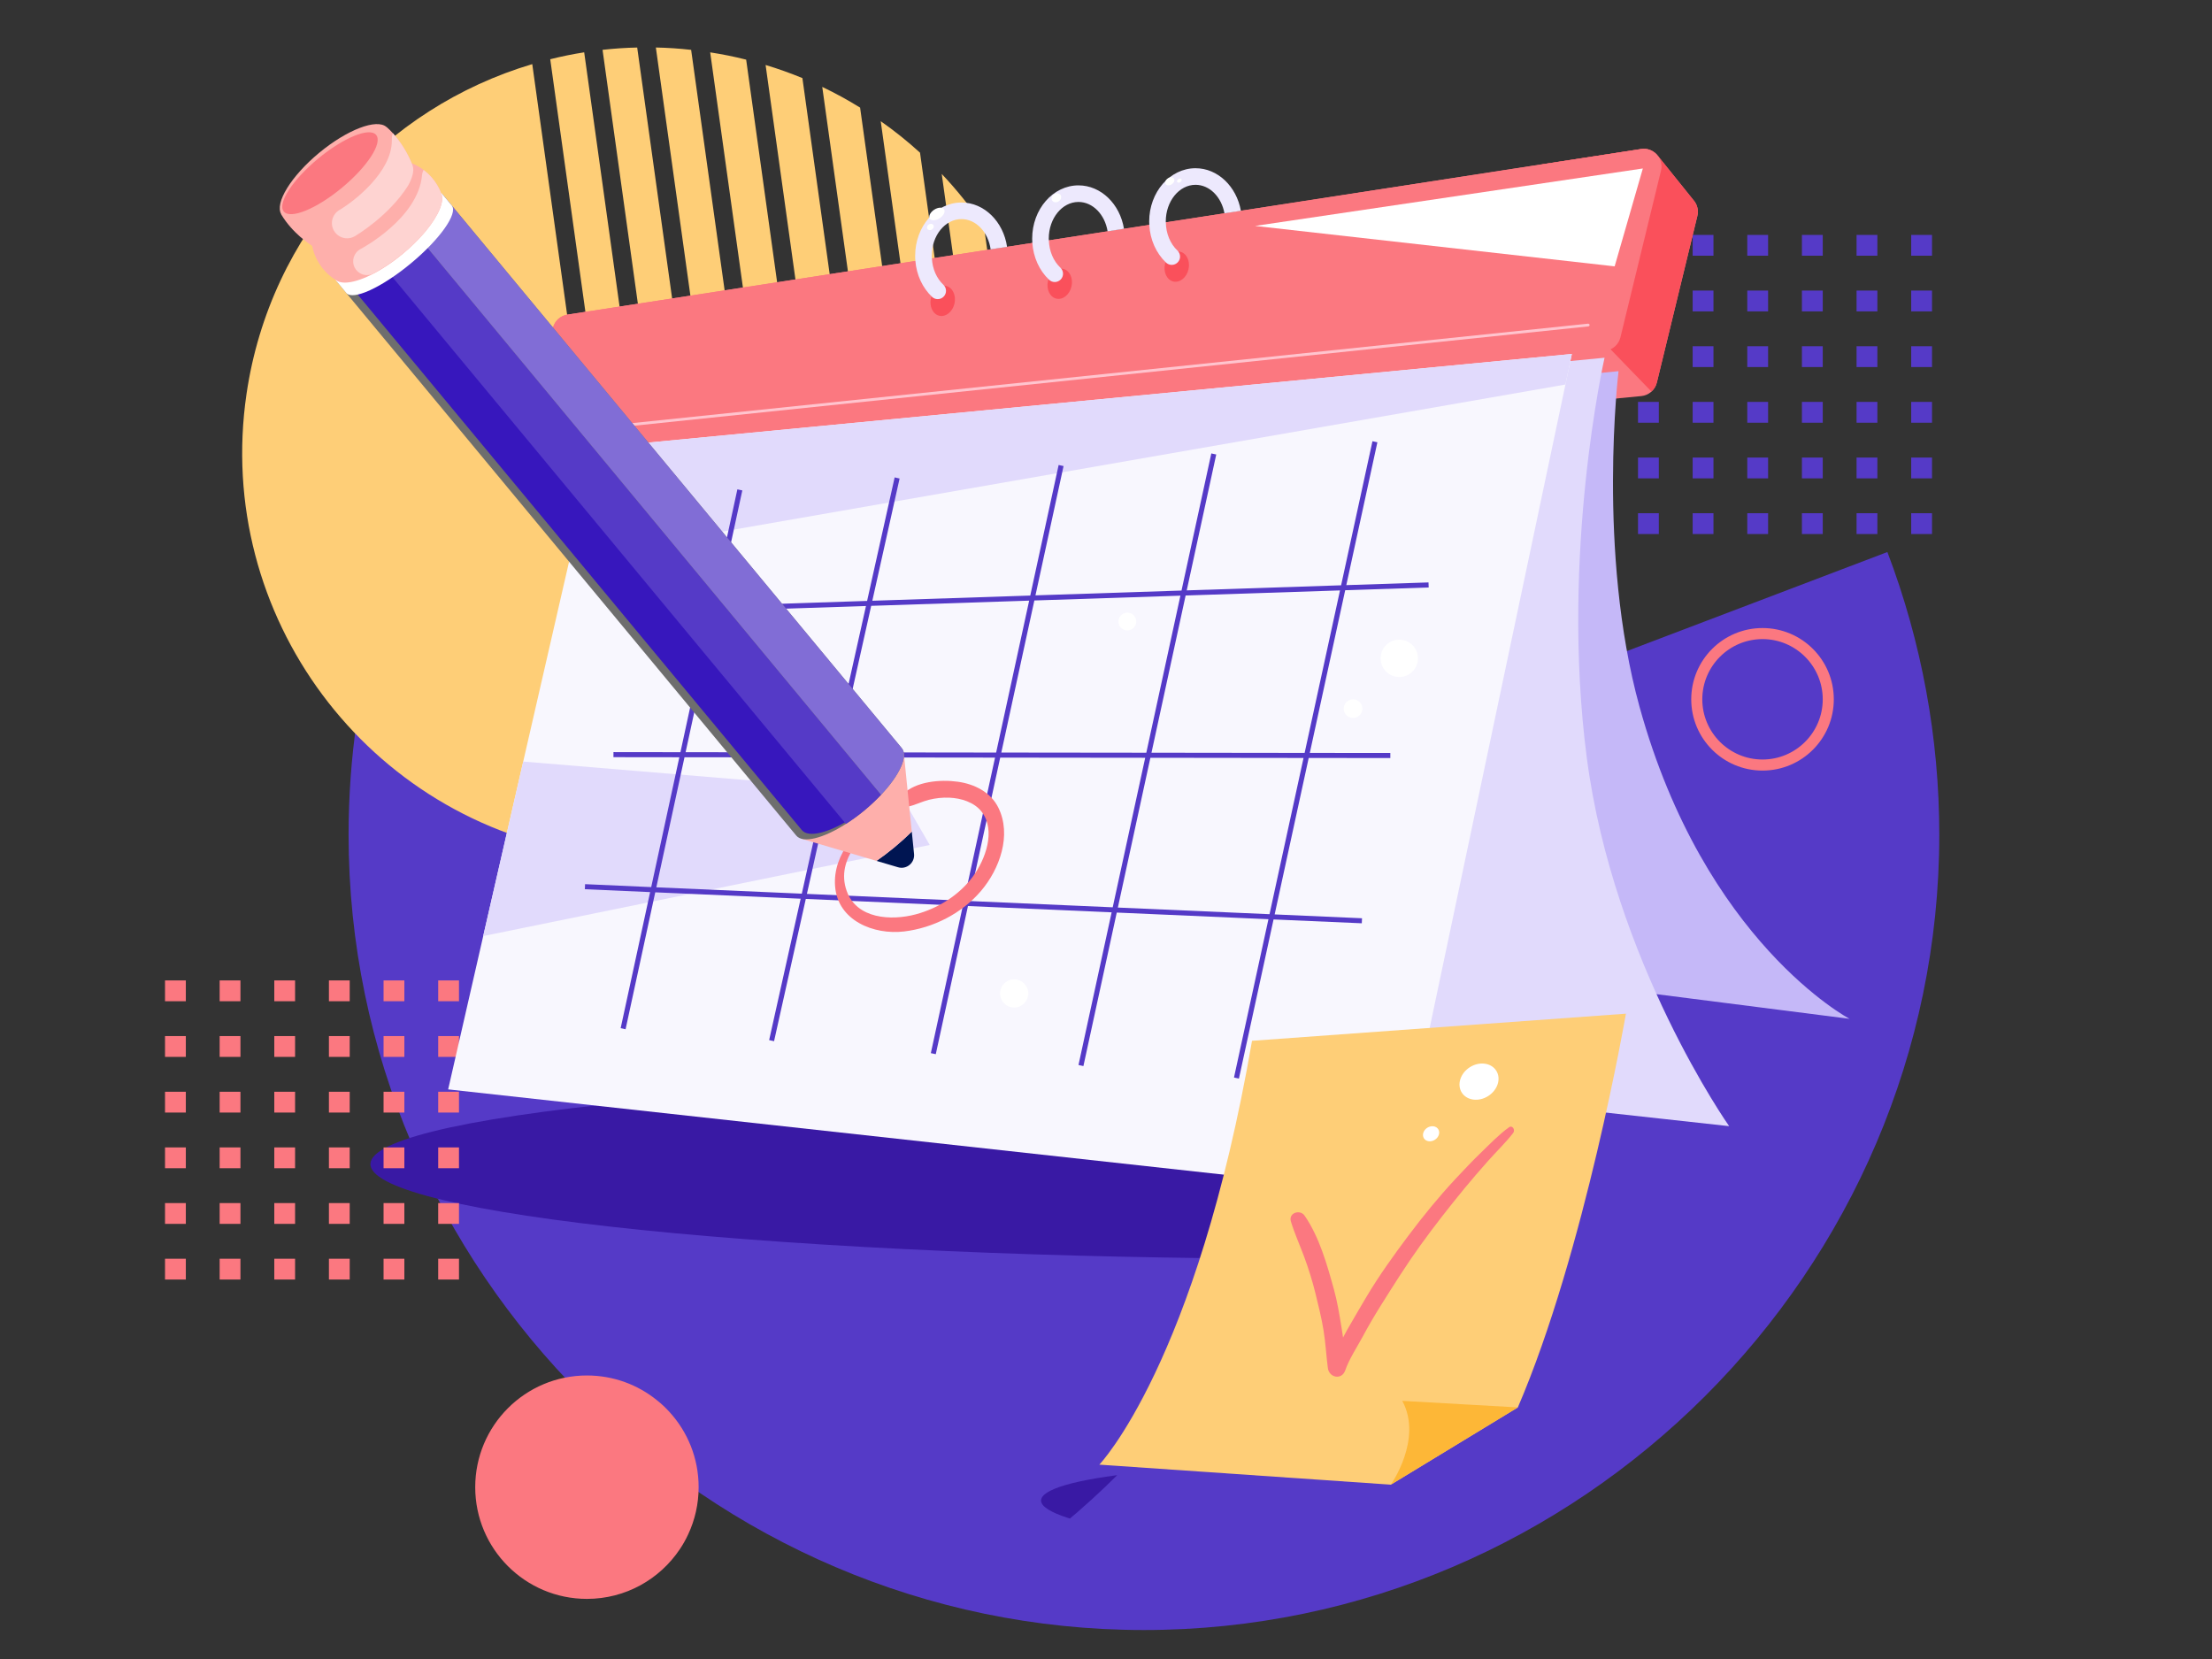 <svg xmlns="http://www.w3.org/2000/svg" viewBox="0 0 800 600" width="800" height="600">
	<rect x="0" y="0" width="800" height="600" fill="#333333" stroke="none"/>
	<defs>
		<clipPath clipPathUnits="userSpaceOnUse" id="cp1">
			<path d="M-350 -200L1150 -200L1150 800L-350 800Z" />
		</clipPath>
		<clipPath clipPathUnits="userSpaceOnUse" id="cp2">
			<path d="M-85.93 329.87C-85.93 487.67 43.92 617.52 201.72 617.52C359.52 617.52 489.37 487.67 489.37 329.87C489.37 294.94 483.01 260.3 470.6 227.65L201.72 329.87L-39.18 172.68C-69.69 219.42 -85.93 274.05 -85.93 329.87Z" />
		</clipPath>
	</defs>
	<style>
		tspan { white-space:pre }
		.shp0 { fill: #553ac7 } 
		.shp1 { fill: #3919a4 } 
		.shp2 { fill: #fece77 } 
		.shp3 { fill: #fb7880 } 
		.shp4 { fill: #fa505b } 
		.shp5 { fill: #ffc4ce } 
		.shp6 { fill: #ffffff } 
		.shp7 { fill: #ede9fd } 
		.shp8 { fill: #c5b8f8 } 
		.shp9 { fill: #e1dafc } 
		.shp10 { fill: #f8f7fe } 
		.shp11 { fill: #001552 } 
		.shp12 { fill: #feafab } 
		.shp13 { fill: #6e6e6e } 
		.shp14 { fill: #3717bd } 
		.shp15 { fill: #816dd6 } 
		.shp16 { fill: #fed3d1 } 
		.shp17 { fill: #fdb737 } 
	</style>
	<g id="Page 1" clip-path="url(#cp1)">
		<path id="Path 15" class="shp0" d="M413.72 301.87L682.6 199.65C695.01 232.3 701.37 266.94 701.37 301.87C701.37 459.67 571.52 589.52 413.72 589.52C255.92 589.52 126.07 459.67 126.07 301.87C126.07 246.05 142.31 191.42 172.82 144.68L413.72 301.87Z" />
		<g id="Mask" clip-path="url(#cp2)">
			<path id="Path 17" class="shp1" d="M737.57 441.48C638.86 456.23 435.58 459.68 283.52 449.18C131.47 438.68 88.22 418.2 186.93 403.45C285.64 388.69 488.93 385.25 640.98 395.75C793.04 406.25 836.28 426.72 737.57 441.48ZM615 550.52C605.78 558.71 545.19 563.13 479.66 560.38C414.13 557.63 368.48 548.75 377.7 540.56C386.92 532.36 447.51 527.95 513.04 530.7C578.57 533.45 624.22 542.32 615 550.52Z" />
		</g>
		<path id="Path 19" class="shp2" d="M342.24 262.81L311.07 38.92C306.66 36.18 302.1 33.69 297.38 31.43L331.1 273.7C335.03 270.27 338.74 266.64 342.24 262.81ZM358.63 241.22L332.74 55.22C328.26 51.14 323.5 47.31 318.53 43.84L348.05 256.06C351.9 251.38 355.41 246.41 358.63 241.22ZM325.05 278.74L290.2 28.24C285.87 26.46 281.44 24.87 276.89 23.5L313.55 286.96C317.52 284.41 321.36 281.67 325.05 278.74ZM295.54 296.88C299.56 295.01 303.49 292.99 307.31 290.78L269.86 21.57C265.6 20.49 261.26 19.61 256.85 18.94L295.54 296.88ZM373.56 209.15L355.88 82.01C351.31 75.25 346.21 68.84 340.59 62.9L364.07 231.72C367.83 224.58 371.03 217.04 373.56 209.15ZM199 21.42L239.21 310.26C243.4 310.12 247.58 309.79 251.7 309.3L211.28 18.92C207.13 19.57 203.03 20.41 199 21.42ZM217.92 18.02L258.32 308.35C262.48 307.67 266.59 306.79 270.62 305.75L230.45 17.19C226.24 17.27 222.07 17.56 217.92 18.02ZM237.2 17.18L277.11 303.91C281.2 302.67 285.22 301.24 289.17 299.63L249.96 18.03C245.69 17.55 241.43 17.26 237.2 17.18ZM89.15 142.52C77.42 222.61 132.85 297.05 212.97 308.77C219.5 309.73 226.03 310.25 232.45 310.31L192.5 23.19C139.49 38.93 97.69 84.17 89.15 142.52ZM379.21 184.98C383.79 153.7 378.13 123.26 364.74 97.1L377.97 192.18C378.44 189.79 378.86 187.4 379.21 184.98Z" />
		<path id="Path 20" class="shp3" d="M67.21 362.11L59.68 362.11L59.68 354.58L67.21 354.58L67.21 362.11ZM86.96 362.11L79.44 362.11L79.44 354.58L86.96 354.58L86.96 362.11ZM106.72 362.11L99.2 362.11L99.2 354.58L106.72 354.58L106.72 362.11ZM126.48 362.11L118.96 362.11L118.96 354.58L126.48 354.58L126.48 362.11ZM146.24 362.11L138.72 362.11L138.72 354.58L146.24 354.58L146.24 362.11ZM166 362.11L158.48 362.11L158.48 354.58L166 354.58L166 362.11ZM67.21 382.24L59.68 382.24L59.68 374.71L67.21 374.71L67.21 382.24ZM86.96 382.24L79.44 382.24L79.44 374.71L86.96 374.71L86.96 382.24ZM106.72 382.24L99.2 382.24L99.2 374.71L106.72 374.71L106.72 382.24ZM126.48 382.24L118.96 382.24L118.96 374.71L126.48 374.71L126.48 382.24ZM146.24 382.24L138.72 382.24L138.72 374.71L146.24 374.71L146.24 382.24ZM166 382.24L158.48 382.24L158.48 374.71L166 374.71L166 382.24ZM67.21 402.37L59.68 402.37L59.68 394.85L67.21 394.85L67.21 402.37ZM86.96 402.37L79.44 402.37L79.44 394.85L86.96 394.85L86.96 402.37ZM106.72 402.37L99.2 402.37L99.2 394.85L106.72 394.85L106.72 402.37ZM126.48 402.37L118.96 402.37L118.96 394.85L126.48 394.85L126.48 402.37ZM146.24 402.37L138.72 402.37L138.72 394.85L146.24 394.85L146.24 402.37ZM166 402.37L158.48 402.37L158.48 394.85L166 394.85L166 402.37ZM67.21 422.5L59.68 422.5L59.68 414.98L67.21 414.98L67.21 422.5ZM86.96 422.5L79.44 422.5L79.44 414.98L86.96 414.98L86.96 422.5ZM106.72 422.5L99.2 422.5L99.2 414.98L106.72 414.98L106.72 422.5ZM126.48 422.5L118.96 422.5L118.96 414.98L126.48 414.98L126.48 422.5ZM146.24 422.5L138.72 422.5L138.72 414.98L146.24 414.98L146.24 422.5ZM166 422.5L158.48 422.5L158.48 414.98L166 414.98L166 422.5ZM67.21 442.63L59.68 442.63L59.68 435.11L67.21 435.11L67.21 442.63ZM86.96 442.63L79.44 442.63L79.44 435.11L86.96 435.11L86.96 442.63ZM106.72 442.63L99.2 442.63L99.2 435.11L106.72 435.11L106.72 442.63ZM126.48 442.63L118.96 442.63L118.96 435.11L126.48 435.11L126.48 442.63ZM146.24 442.63L138.72 442.63L138.72 435.11L146.24 435.11L146.24 442.63ZM166 442.63L158.48 442.63L158.48 435.11L166 435.11L166 442.63ZM67.21 462.76L59.68 462.76L59.68 455.24L67.21 455.24L67.21 462.76ZM86.96 462.76L79.44 462.76L79.44 455.24L86.96 455.24L86.96 462.76ZM106.72 462.76L99.2 462.76L99.2 455.24L106.72 455.24L106.72 462.76ZM126.48 462.76L118.96 462.76L118.96 455.24L126.48 455.24L126.48 462.76ZM146.24 462.76L138.72 462.76L138.72 455.24L146.24 455.24L146.24 462.76ZM166 462.76L158.48 462.76L158.48 455.24L166 455.24L166 462.76Z" />
		<path id="Path 21" class="shp0" d="M599.94 92.48L592.41 92.48L592.41 84.96L599.94 84.96L599.94 92.48ZM619.7 92.48L612.17 92.48L612.17 84.96L619.7 84.96L619.7 92.48ZM639.46 92.48L631.93 92.48L631.93 84.96L639.46 84.96L639.46 92.48ZM659.22 92.48L651.69 92.48L651.69 84.96L659.22 84.96L659.22 92.48ZM678.98 92.48L671.45 92.48L671.45 84.96L678.98 84.96L678.98 92.48ZM698.74 92.48L691.21 92.48L691.21 84.96L698.74 84.96L698.74 92.48ZM599.94 112.62L592.41 112.62L592.41 105.09L599.94 105.09L599.94 112.62ZM619.7 112.62L612.17 112.62L612.17 105.09L619.7 105.09L619.7 112.62ZM639.46 112.62L631.93 112.62L631.93 105.09L639.46 105.09L639.46 112.62ZM659.22 112.62L651.69 112.62L651.69 105.09L659.22 105.09L659.22 112.62ZM678.98 112.62L671.45 112.62L671.45 105.09L678.98 105.09L678.98 112.62ZM698.74 112.62L691.21 112.62L691.21 105.09L698.74 105.09L698.74 112.62ZM599.94 132.75L592.41 132.75L592.41 125.22L599.94 125.22L599.94 132.75ZM619.7 132.75L612.17 132.75L612.17 125.22L619.7 125.22L619.7 132.75ZM639.46 132.75L631.93 132.75L631.93 125.22L639.46 125.22L639.46 132.75ZM659.22 132.75L651.69 132.75L651.69 125.22L659.22 125.22L659.22 132.75ZM678.98 132.75L671.45 132.75L671.45 125.22L678.98 125.22L678.98 132.75ZM698.74 132.75L691.21 132.75L691.21 125.22L698.74 125.22L698.74 132.75ZM599.94 152.88L592.41 152.88L592.41 145.35L599.94 145.35L599.94 152.88ZM619.7 152.88L612.17 152.88L612.17 145.35L619.7 145.35L619.7 152.88ZM639.46 152.88L631.93 152.88L631.93 145.35L639.46 145.35L639.46 152.88ZM659.22 152.88L651.69 152.88L651.69 145.35L659.22 145.35L659.22 152.88ZM678.98 152.88L671.45 152.88L671.45 145.35L678.98 145.35L678.98 152.88ZM698.74 152.88L691.21 152.88L691.21 145.35L698.74 145.35L698.74 152.88ZM599.94 173.01L592.41 173.01L592.41 165.48L599.94 165.48L599.94 173.01ZM619.7 173.01L612.17 173.01L612.17 165.48L619.7 165.48L619.7 173.01ZM639.46 173.01L631.93 173.01L631.93 165.48L639.46 165.48L639.46 173.01ZM659.22 173.01L651.69 173.01L651.69 165.48L659.22 165.48L659.22 173.01ZM678.98 173.01L671.45 173.01L671.45 165.48L678.98 165.48L678.98 173.01ZM698.74 173.01L691.21 173.01L691.21 165.48L698.74 165.48L698.74 173.01ZM599.94 193.14L592.41 193.14L592.41 185.61L599.94 185.61L599.94 193.14ZM619.7 193.14L612.17 193.14L612.17 185.61L619.7 185.61L619.7 193.14ZM639.46 193.14L631.93 193.14L631.93 185.61L639.46 185.61L639.46 193.14ZM659.22 193.14L651.69 193.14L651.69 185.61L659.22 185.61L659.22 193.14ZM678.98 193.14L671.45 193.14L671.45 185.61L678.98 185.61L678.98 193.14ZM698.74 193.14L691.21 193.14L691.21 185.61L698.74 185.61L698.74 193.14Z" />
		<path id="Path 22" fill-rule="evenodd" class="shp3" d="M663.22 252.92C663.22 267.15 651.68 278.69 637.44 278.69C623.2 278.69 611.66 267.15 611.66 252.92C611.66 238.68 623.2 227.14 637.44 227.14C651.68 227.14 663.22 238.68 663.22 252.92ZM615.66 252.92C615.66 264.92 625.43 274.69 637.44 274.69C649.45 274.69 659.22 264.92 659.22 252.92C659.22 240.91 649.45 231.14 637.44 231.14C625.43 231.14 615.66 240.91 615.66 252.92ZM252.67 537.86C252.67 543.96 251.31 549.74 248.89 554.92C248.03 556.78 247.03 558.56 245.89 560.26C238.63 571.12 226.29 578.26 212.27 578.26C189.95 578.26 171.87 560.16 171.87 537.86C171.87 515.54 189.95 497.46 212.27 497.46C221.89 497.46 230.71 500.82 237.65 506.46C239.25 507.72 240.75 509.14 242.13 510.66C248.69 517.84 252.67 527.38 252.67 537.86ZM613.87 78.11L599.21 138.39C598.55 141.03 596.31 142.99 593.59 143.25L280.63 173.27L262.11 175.05L231.47 177.99L211.05 179.95C208.88 180.16 206.94 179.28 205.65 177.83L205.65 177.83L205.64 177.81C205.52 177.68 205.43 177.52 205.33 177.38L195.15 163.22C192.21 162.17 190.27 159.04 191.07 155.72L199.97 118.61C200.58 116.09 202.65 114.18 205.22 113.78L593.53 53.9C596.05 53.51 598.31 54.65 599.65 56.5L599.69 56.48L612.8 72.79C613.87 74.24 614.35 76.14 613.87 78.11Z" />
		<path id="Path 23" class="shp4" d="M612.8 72.79L599.69 56.48L599.65 56.5C598.31 54.65 596.05 53.51 593.53 53.9L557.8 59.41L552.32 64.12L570.82 114.29L597.27 141.61C598.2 140.76 598.89 139.66 599.21 138.39L613.87 78.11C614.35 76.14 613.87 74.24 612.8 72.79Z" />
		<path id="Path 24" class="shp3" d="M191.07 155.72L199.97 118.61C200.58 116.09 202.65 114.18 205.22 113.78L593.53 53.9C598.03 53.2 601.79 57.3 600.72 61.73L586.05 122.02C585.41 124.66 583.16 126.61 580.45 126.87L197.9 163.58C193.53 164 190.04 159.99 191.07 155.72Z" />
		<path id="Path 25" class="shp5" d="M206.15 156.37C205.9 156.37 205.68 156.18 205.65 155.92C205.62 155.65 205.82 155.4 206.1 155.37L574.35 117.06C574.61 117.03 574.87 117.23 574.9 117.5C574.92 117.78 574.72 118.03 574.45 118.05L206.2 156.37C206.19 156.37 206.17 156.37 206.15 156.37Z" />
		<path id="Path 26" class="shp6" d="M453.89 81.71L594.16 60.93L583.96 96.33L453.89 81.71Z" />
		<path id="Path 27" class="shp4" d="M345.21 109.75C344.55 112.73 342.1 114.72 339.75 114.2C337.4 113.68 336.02 110.84 336.68 107.86C337.34 104.88 339.78 102.89 342.14 103.41C344.49 103.93 345.87 106.77 345.21 109.75Z" />
		<path id="Path 28" class="shp7" d="M364.22 89.28L358.28 90.18C357.4 83.96 353 79.24 347.72 79.24C341.8 79.24 336.98 85.18 336.98 92.5C336.98 92.82 336.98 93.14 337.04 93.46C337.22 97.22 338.72 100.66 341.2 103C342.4 104.14 342.46 106.04 341.32 107.24C340.72 107.88 339.94 108.18 339.14 108.18C338.4 108.18 337.66 107.92 337.08 107.36C333.62 104.08 331.48 99.44 331.06 94.38C331 93.76 330.98 93.14 330.98 92.5C330.98 81.88 338.5 73.24 347.72 73.24C356 73.24 362.9 80.2 364.22 89.28Z" />
		<path id="Path 29" class="shp6" d="M341.44 75.69C342 76.53 341.29 77.98 339.86 78.92C338.43 79.86 336.82 79.93 336.27 79.09C335.71 78.24 336.42 76.79 337.85 75.85C339.28 74.92 340.89 74.84 341.44 75.69ZM337.56 81.38C337.89 81.88 337.67 82.6 337.08 82.98C336.49 83.37 335.75 83.29 335.42 82.79C335.09 82.29 335.31 81.58 335.9 81.19C336.49 80.8 337.23 80.89 337.56 81.38Z" />
		<path id="Path 30" class="shp4" d="M387.53 103.56C386.87 106.54 384.43 108.53 382.07 108.01C379.72 107.49 378.35 104.65 379 101.67C379.66 98.69 382.11 96.7 384.46 97.22C386.82 97.74 388.19 100.58 387.53 103.56Z" />
		<path id="Path 31" class="shp7" d="M406.5 82.74L400.58 83.66C399.6 77.6 395.24 73.04 390.04 73.04C384.12 73.04 379.3 78.98 379.3 86.3C379.3 86.52 379.3 86.72 379.34 86.94C379.46 90.84 380.98 94.42 383.52 96.82C384.72 97.96 384.78 99.86 383.64 101.06C383.04 101.68 382.26 102 381.46 102C380.72 102 379.98 101.72 379.4 101.16C375.88 97.84 373.72 93.04 373.36 87.86C373.32 87.34 373.3 86.82 373.3 86.3C373.3 75.68 380.82 67.04 390.04 67.04C398.22 67.04 405.06 73.82 406.5 82.74Z" />
		<path id="Path 32" class="shp6" d="M383.57 70.54C384.03 71.24 383.73 72.26 382.89 72.81C382.05 73.36 381 73.24 380.53 72.54C380.07 71.83 380.38 70.82 381.22 70.26C382.05 69.71 383.11 69.84 383.57 70.54Z" />
		<path id="Path 33" class="shp4" d="M429.85 97.36C429.19 100.34 426.75 102.34 424.39 101.82C422.04 101.3 420.67 98.46 421.33 95.48C421.99 92.5 424.43 90.5 426.78 91.03C429.14 91.55 430.51 94.38 429.85 97.36Z" />
		<path id="Path 34" class="shp7" d="M448.78 76.22L448.78 76.24L442.84 77.14C441.76 71.24 437.48 66.84 432.38 66.84C426.44 66.84 421.62 72.8 421.62 80.1C421.62 80.2 421.62 80.32 421.64 80.42C421.7 84.44 423.22 88.14 425.84 90.62C427.04 91.76 427.1 93.66 425.96 94.86C425.36 95.48 424.58 95.8 423.78 95.8C423.04 95.8 422.3 95.52 421.72 94.98C418.12 91.56 415.94 86.66 415.66 81.34C415.64 80.92 415.62 80.52 415.62 80.1C415.62 69.48 423.14 60.84 432.38 60.84C440.44 60.84 447.22 67.46 448.78 76.22Z" />
		<path id="Path 35" class="shp6" d="M424.58 64.59C424.97 65.18 424.61 66.1 423.77 66.65C422.94 67.19 421.95 67.16 421.56 66.57C421.18 65.98 421.54 65.06 422.37 64.51C423.2 63.96 424.19 64 424.58 64.59ZM427.29 64.82C427.49 65.12 427.31 65.59 426.88 65.87C426.45 66.15 425.95 66.14 425.75 65.83C425.55 65.53 425.73 65.06 426.16 64.78C426.59 64.5 427.09 64.52 427.29 64.82Z" />
		<path id="Path 36" class="shp8" d="M585.37 134.24C585.37 134.24 577.48 199.5 592.96 255.62C616.49 340.85 668.91 368.47 668.91 368.47L339.46 326.39C339.46 326.39 289.02 300.25 263.73 255.06C244.63 220.92 232.16 168.13 232.16 168.13L585.37 134.24Z" />
		<path id="Path 37" class="shp9" d="M580.31 129.38C580.31 129.38 564.21 200.13 573.89 274.08C583.57 348.03 625.37 407.29 625.37 407.29L283.02 369.65C283.02 369.65 242.69 336.84 227.1 281.8C211.51 226.77 227.1 163.28 227.1 163.28L580.31 129.38Z" />
		<path id="Path 38" class="shp10" d="M568.48 128.02L566.16 139.07L504.43 431.63L162.08 393.99L174.76 338.54L189.23 275.43L206.1 201.88L215.27 161.91L568.48 128.02Z" />
		<path id="Path 39" class="shp9" d="M336.25 305.6L174.76 338.54L189.23 275.43L325.35 286.74L336.25 305.6ZM568.48 128.02L566.16 139.07L206.1 201.88L215.27 161.91L568.48 128.02Z" />
		<path id="Path 40" fill-rule="evenodd" class="shp0" d="M473.31 274.13L461 330.71L492.59 332.1L492.51 333.92L460.6 332.53L448.07 390.09L446.29 389.7L458.75 332.44L403.89 330.04L391.83 385.56L390.05 385.17L402.04 329.96L350.08 327.68L338.44 381.26L336.65 380.88L348.23 327.6L291.43 325.11L279.95 376.56L278.17 376.17L289.57 325.03L236.98 322.72L226.25 372.24L224.47 371.85L235.13 322.64L211.52 321.6L211.6 319.77L235.52 320.83L245.69 273.87L221.86 273.84L221.87 272.01L246.09 272.04L257.14 221.02L233.12 221.81L233.06 219.98L257.54 219.18L266.68 176.98L268.47 177.37L259.43 219.11L313.6 217.33L323.56 172.66L325.35 173.06L315.49 217.27L372.61 215.39L382.87 168.17L384.65 168.56L374.49 215.32L427.31 213.58L438.09 163.99L439.87 164.37L429.2 213.52L485.03 211.68L496.37 159.57L498.15 159.96L486.91 211.62L516.64 210.64L516.7 212.47L486.51 213.46L473.71 272.3L502.83 272.33L502.83 274.16L473.31 274.13ZM402.43 328.14L414.18 274.06L361.74 274L350.47 325.86L402.43 328.14ZM348.62 325.78L359.87 274L302.85 273.93L291.83 323.29L348.62 325.78ZM289.98 323.21L300.97 273.93L247.56 273.87L237.37 320.91L289.98 323.21ZM247.96 272.04L301.38 272.1L313.19 219.17L259.03 220.96L247.96 272.04ZM315.08 219.11L303.25 272.1L360.27 272.17L372.21 217.23L315.08 219.11ZM374.09 217.17L362.14 272.17L414.58 272.23L426.91 215.43L374.09 217.17ZM428.8 215.37L416.45 272.23L471.84 272.3L484.63 213.53L428.8 215.37ZM471.44 274.13L416.05 274.06L404.29 328.23L459.14 330.63L471.44 274.13Z" />
		<path id="Path 41" class="shp6" d="M512.82 238.15C512.79 241.88 509.74 244.88 506.02 244.85C502.29 244.82 499.29 241.77 499.32 238.04C499.35 234.32 502.39 231.32 506.12 231.35C509.85 231.37 512.85 234.42 512.82 238.15ZM492.72 256.32C492.71 258.18 491.19 259.68 489.32 259.67C487.46 259.65 485.96 258.13 485.97 256.27C485.99 254.4 487.51 252.9 489.37 252.92C491.24 252.93 492.74 254.45 492.72 256.32ZM371.89 359.33C371.87 362.14 369.57 364.41 366.75 364.39C363.94 364.37 361.68 362.07 361.7 359.25C361.72 356.44 364.02 354.18 366.83 354.2C369.64 354.22 371.91 356.52 371.89 359.33ZM410.94 224.81C410.93 226.59 409.48 228.01 407.7 228C405.93 227.99 404.5 226.54 404.51 224.76C404.53 222.99 405.98 221.56 407.75 221.57C409.53 221.58 410.96 223.03 410.94 224.81Z" />
		<path id="Path 42" class="shp3" d="M361.05 292.06C358.27 286.47 352.41 283.57 346.47 282.73C340.08 281.83 331.16 282.56 326.37 287.38C324.56 289.2 326.35 292.21 328.8 291.63C331.24 291.05 333.45 289.89 335.9 289.27C338.36 288.66 340.83 288.38 343.36 288.49C347.54 288.66 352.35 290.12 355.01 293.55C360.3 300.39 356.36 310.92 351.83 317.05C346.86 323.78 339.23 328.53 331.21 330.68C322.34 333.05 309.8 332.4 306.2 322.18C301.99 310.27 313.12 301.05 320.25 293.38C320.44 293.18 320.2 292.81 319.94 292.98C310.72 298.99 301.09 308.54 302.02 320.54C302.98 332.99 316.05 338.19 327.01 336.87C337.54 335.6 347.86 330.35 354.78 322.24C361.52 314.32 365.99 302.04 361.05 292.06Z" />
		<path id="Path 43" class="shp11" d="M329.76 300.76L330.57 308.76C330.95 312.04 327.84 314.62 324.71 313.63L316.99 311.35C319.13 309.88 321.36 308.19 323.6 306.34C325.84 304.47 327.92 302.59 329.76 300.76Z" />
		<path id="Path 44" class="shp12" d="M326.86 272.17L328.45 287.97L329.76 300.76C327.92 302.59 325.84 304.47 323.6 306.34C321.36 308.19 319.13 309.88 316.99 311.35L304.65 307.71L289.83 303.34L307.05 286.39L326.86 272.17Z" />
		<path id="Path 45" class="shp13" d="M159.91 70.14L326.13 270.57C328.55 273.49 325.31 280.36 318.66 287.44C316.87 289.33 314.85 291.25 312.62 293.1C310.38 294.95 308.13 296.58 305.94 297.98C297.77 303.2 290.4 305.13 287.98 302.2L121.76 101.77L159.91 70.14Z" />
		<path id="Path 46" class="shp14" d="M136.48 89.23L307.94 295.98C299.77 301.2 292.4 303.13 289.98 300.2L123.76 99.77L136.48 89.23Z" />
		<path id="Path 47" class="shp0" d="M147.2 80.68L318.66 287.44C316.87 289.33 314.85 291.25 312.62 293.1C310.38 294.95 308.13 296.58 305.94 297.98L134.48 91.23L147.2 80.68Z" />
		<path id="Path 48" class="shp15" d="M159.91 70.14L326.13 270.57C328.55 273.49 325.31 280.36 318.66 287.44L147.2 80.68L159.91 70.14Z" />
		<path id="Path 49" class="shp6" d="M136.57 80.81C126.04 89.55 119.41 98.94 121.76 101.78L122.67 102.87L124.32 104.86L125.22 105.95C127.58 108.79 138.03 104.01 148.57 95.28C159.11 86.54 165.74 77.15 163.38 74.31L162.47 73.22L160.83 71.23L159.92 70.14C157.56 67.29 147.11 72.07 136.57 80.81Z" />
		<path id="Path 50" class="shp12" d="M154.04 83.51C154.02 83.55 153.98 83.59 153.94 83.63C153.58 84.07 153.2 84.51 152.82 84.93C152.42 85.39 152 85.85 151.58 86.29C150.96 86.95 150.34 87.57 149.7 88.19C148.46 89.41 147.1 90.63 145.68 91.81C137.82 98.33 129.68 102.21 124.74 102.21C123.36 102.21 122.24 101.91 121.44 101.27C121.44 101.27 114.5 97.49 112.84 88.71L130.78 73.83L148.72 58.95C150.46 59.63 151.94 60.49 153.2 61.45C157.96 65.01 159.48 69.71 159.48 69.71L159.46 69.73C160.96 72.51 158.74 77.79 154.04 83.51Z" />
		<path id="Path 51" class="shp16" d="M154.04 83.51C154.02 83.55 153.98 83.59 153.94 83.63C153.58 84.07 153.2 84.51 152.82 84.93C152.42 85.39 152 85.85 151.58 86.29C150.96 86.95 150.34 87.57 149.7 88.19C142.78 94.85 135.58 98.65 135.02 98.93C134.28 99.31 133.5 99.49 132.72 99.49C130.92 99.49 129.18 98.51 128.28 96.79C127.02 94.33 127.98 91.33 130.42 90.05C130.54 90.01 135.74 87.25 141.08 82.55C146.44 77.85 151.94 71.19 152.64 63.33C152.7 62.65 152.9 62.01 153.2 61.45C157.96 65.01 159.48 69.71 159.48 69.71L159.46 69.73C160.96 72.51 158.74 77.79 154.04 83.51Z" />
		<path id="Path 52" class="shp12" d="M147.58 67.15C145.38 71.15 141.34 75.85 136.08 80.21C127.06 87.69 117.64 91.49 113.82 89.45L113.8 89.47C113.8 89.47 113.7 89.41 113.5 89.29C113.48 89.29 113.48 89.29 113.48 89.27C111.98 88.37 105.76 84.33 101.68 77.51L101.72 77.49C99.28 73.47 105.22 63.75 115.4 55.29C125.6 46.85 136.26 42.81 139.76 45.93L139.8 45.91C140.62 46.63 141.38 47.39 142.08 48.17C146.46 52.99 148.64 58.27 149.16 59.67C149.16 59.69 149.18 59.69 149.18 59.69C149.26 59.91 149.3 60.03 149.3 60.03L149.28 60.05C149.82 61.79 149.18 64.27 147.58 67.15Z" />
		<path id="Path 53" class="shp3" d="M136.04 48.8C138.44 51.69 132.91 60.24 123.68 67.89C114.46 75.54 105.04 79.39 102.64 76.5C100.24 73.61 105.78 65.06 115 57.41C124.22 49.77 133.64 45.91 136.04 48.8Z" />
		<path id="Path 54" class="shp16" d="M147.58 67.15C140.64 78.11 129.02 85.01 128.32 85.43C127.44 85.95 126.48 86.19 125.54 86.19C123.66 86.19 121.8 85.21 120.78 83.45C119.26 80.83 120.14 77.47 122.76 75.95C128.1 72.79 141.72 62.25 141.72 50.83L141.72 50.31C141.7 49.55 141.82 48.83 142.08 48.17C146.46 52.99 148.64 58.27 149.16 59.67C149.16 59.69 149.18 59.69 149.18 59.69C149.26 59.91 149.3 60.03 149.3 60.03L149.28 60.05C149.82 61.79 149.18 64.27 147.58 67.15Z" />
		<path id="Path 55" class="shp2" d="M452.81 376.42L588.04 366.61C588.04 366.61 573.15 452.78 548.95 509.01L503.01 536.95L397.59 529.71C397.59 529.71 432.69 493.06 452.81 376.42Z" />
		<path id="Path 56" class="shp17" d="M503.01 536.95C503.01 536.95 514.66 520.47 507.15 506.64L548.95 509.01L503.01 536.95Z" />
		<path id="Path 57" class="shp3" d="M545.73 407.71C542.16 410.28 539.02 413.57 535.86 416.62C532.55 419.81 529.38 423.16 526.25 426.52C520.22 433.02 514.61 439.89 509.3 446.98C503.94 454.13 498.73 461.39 494.16 469.07C491.81 473.03 489.48 477.01 487.2 481C486.69 481.89 486.21 482.81 485.74 483.73C485.57 482.56 485.39 481.39 485.2 480.24C484.44 475.57 483.69 470.88 482.43 466.31C479.94 457.33 477.18 447.43 471.84 439.67C470.18 437.25 465.92 438.65 466.87 441.76C468.19 446.1 470.1 450.3 471.68 454.56C473.25 458.82 474.65 463.27 475.73 467.68C476.82 472.12 477.93 476.58 478.67 481.09C479.42 485.64 479.64 490.23 480.24 494.79C480.7 498.26 485.25 499.23 486.51 495.63C487.99 491.4 490.76 487.28 492.88 483.33C494.93 479.51 497.1 475.8 499.4 472.14C503.99 464.83 508.58 457.51 513.62 450.51C518.7 443.44 524.08 436.6 529.59 429.87C532.34 426.52 535.17 423.26 538.04 420.02C541.08 416.59 544.48 413.34 547.28 409.73C548.08 408.7 547.03 406.78 545.73 407.71Z" />
		<path id="Path 58" class="shp6" d="M541.14 387.23C542.97 390.11 541.66 394.22 538.22 396.4C534.78 398.59 530.5 398.03 528.67 395.15C526.84 392.27 528.15 388.16 531.59 385.97C535.04 383.78 539.31 384.35 541.14 387.23ZM520.16 408.39C520.92 409.59 520.38 411.3 518.95 412.21C517.52 413.12 515.74 412.89 514.98 411.69C514.22 410.49 514.76 408.78 516.19 407.87C517.62 406.96 519.4 407.19 520.16 408.39Z" />
	</g>
</svg>